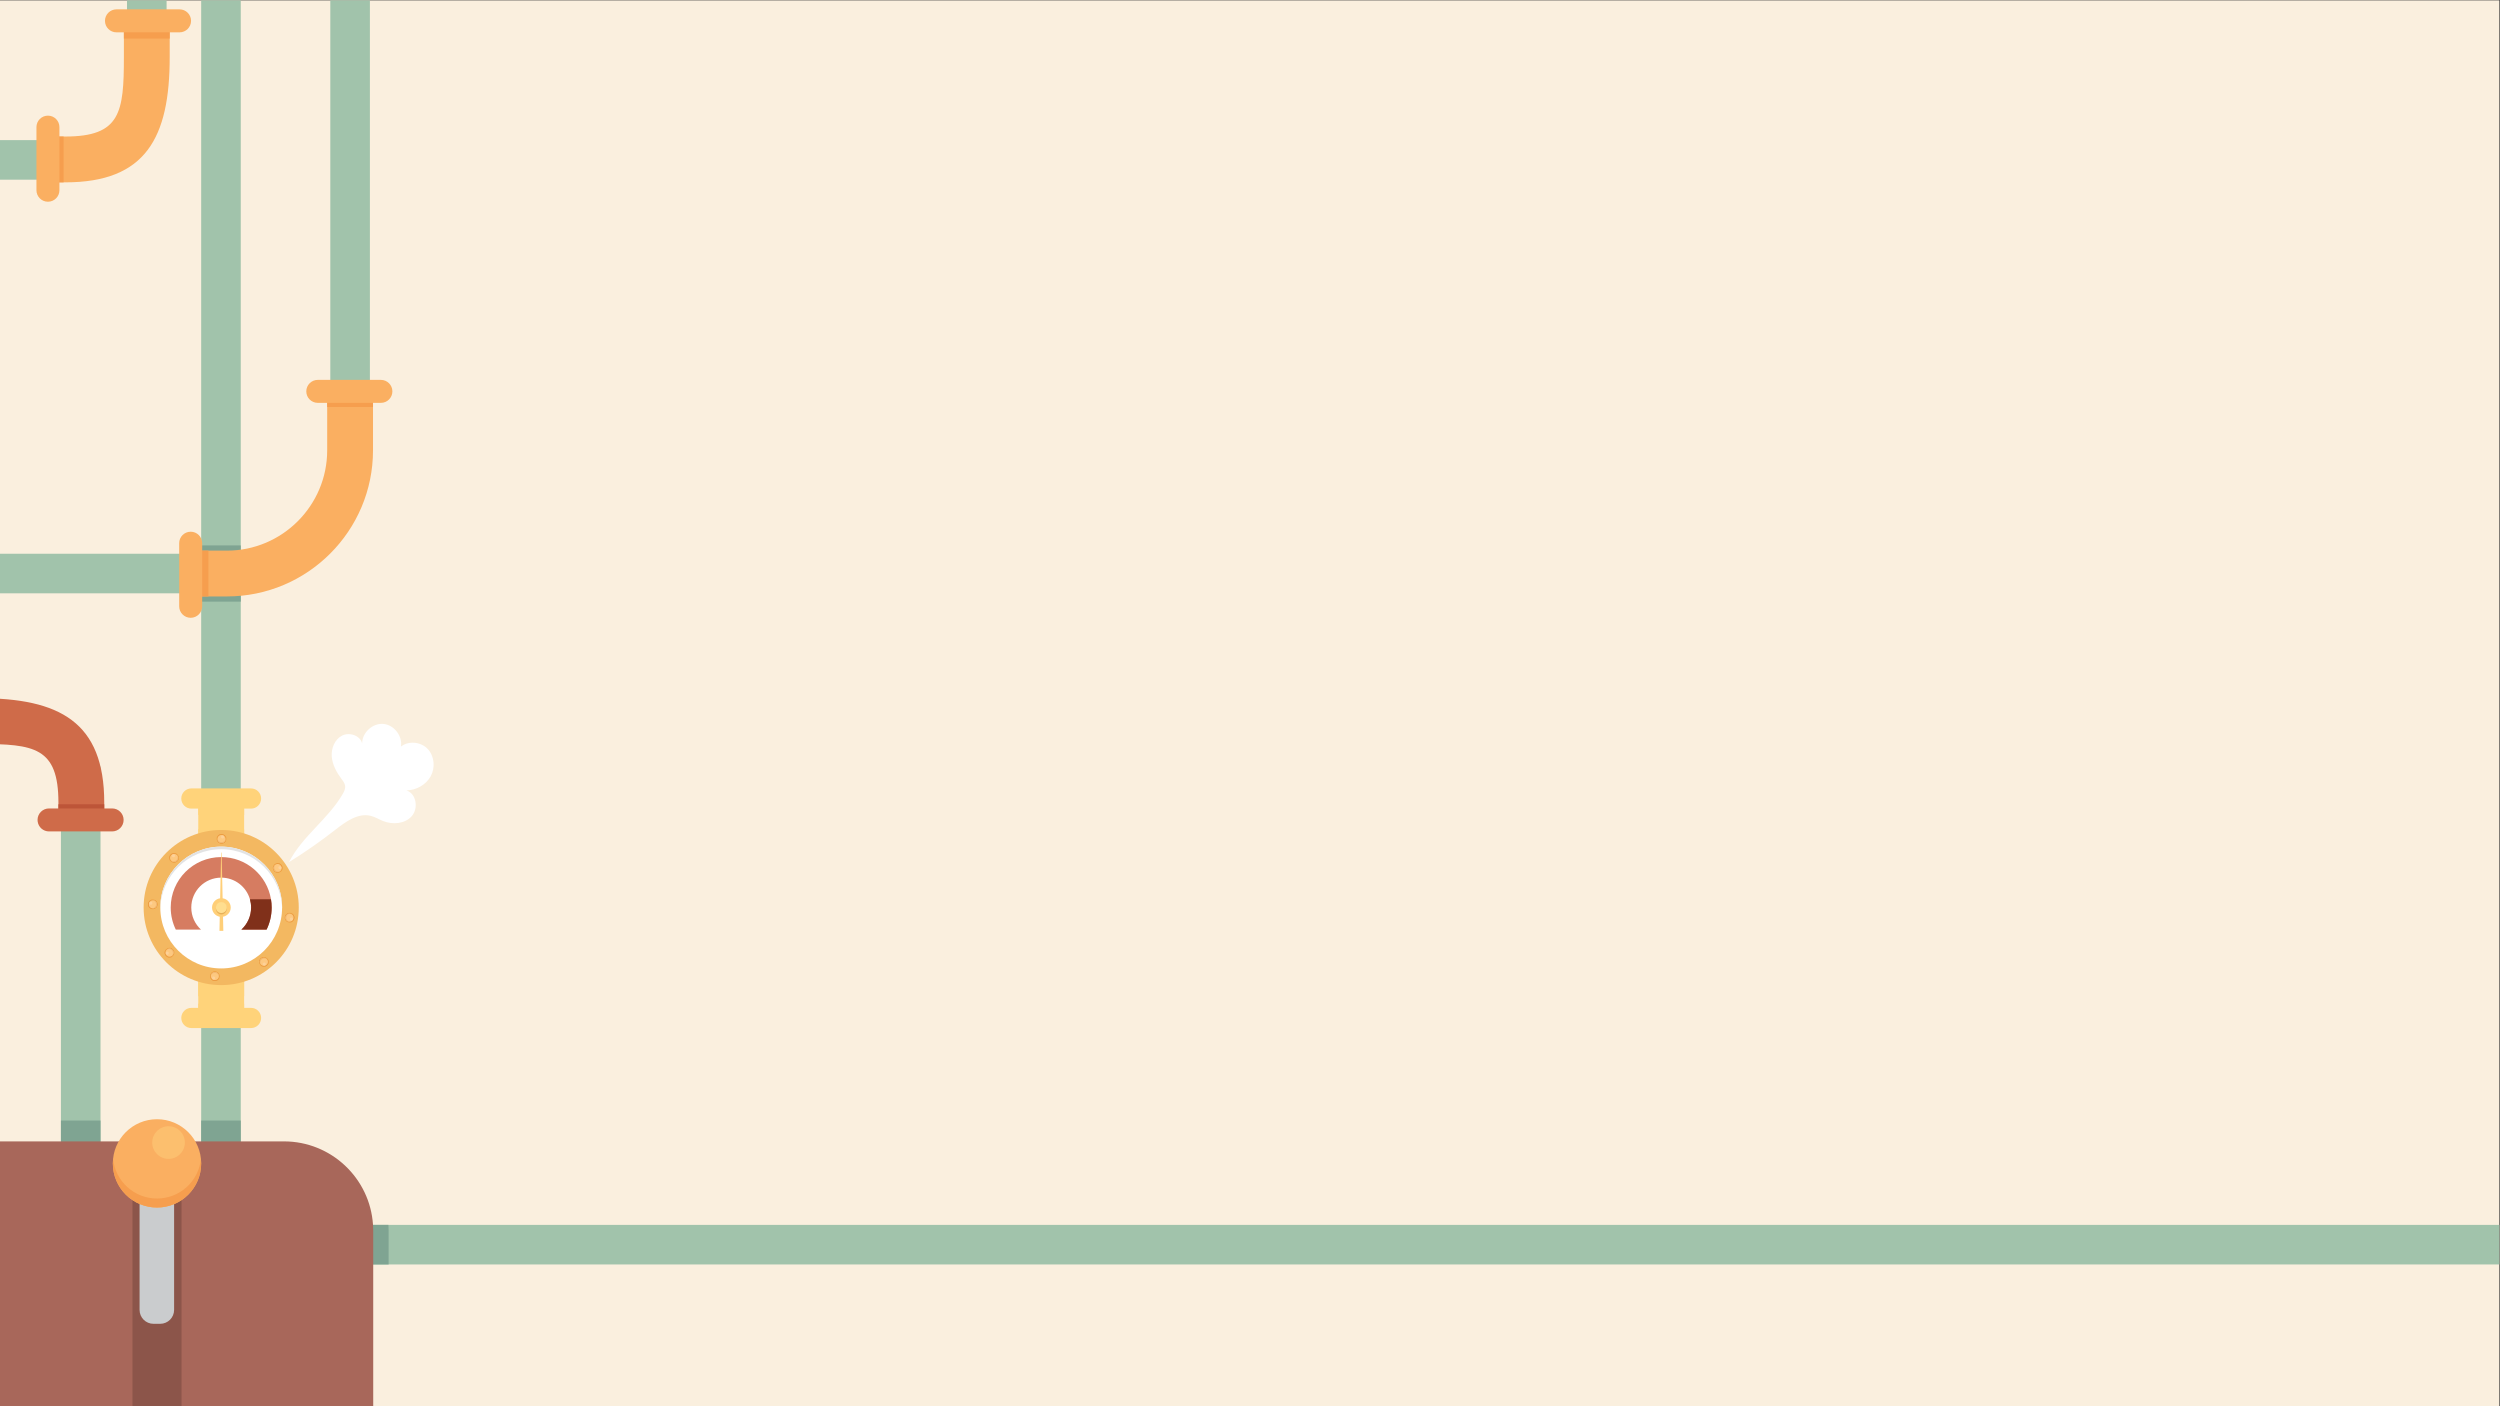 <?xml version="1.0" encoding="UTF-8" standalone="no"?>
<!-- Created with Inkscape (http://www.inkscape.org/) -->

<svg
   xmlns:dc="http://purl.org/dc/elements/1.1/"
   xmlns:cc="http://creativecommons.org/ns#"
   xmlns:rdf="http://www.w3.org/1999/02/22-rdf-syntax-ns#"
   xmlns:svg="http://www.w3.org/2000/svg"
   xmlns="http://www.w3.org/2000/svg"
   xmlns:sodipodi="http://sodipodi.sourceforge.net/DTD/sodipodi-0.dtd"
   xmlns:inkscape="http://www.inkscape.org/namespaces/inkscape"
   version="1.1"
   id="svg2"
   xml:space="preserve"
   width="1600"
   height="900"
   viewBox="0 0 1600 900"
   sodipodi:docname="fundoStemapunkVazioAoLado.svg"
   inkscape:version="0.92.4 (unknown)"><rect x="0" y="0" width="1600" height="900" fill="#333333" stroke="none"/><defs
     id="defs6"><clipPath
       clipPathUnits="userSpaceOnUse"
       id="clipPath20"><path
         d="M 0,800 H 1200 V 0 H 0 Z"
         id="path18"
         inkscape:connector-curvature="0" /></clipPath><clipPath
       clipPathUnits="userSpaceOnUse"
       id="clipPath160"><path
         d="M 0,800 H 1200 V 0 H 0 Z"
         id="path158"
         inkscape:connector-curvature="0" /></clipPath><clipPath
       clipPathUnits="userSpaceOnUse"
       id="clipPath286"><path
         d="m 1082.79,318.013 h 22.02 v -7.34 h -22.02 z"
         id="path284"
         inkscape:connector-curvature="0" /></clipPath><clipPath
       clipPathUnits="userSpaceOnUse"
       id="clipPath304"><path
         d="m 1046.47,372.793 h 6.85 v -22.03 h -6.85 z"
         id="path302"
         inkscape:connector-curvature="0" /></clipPath><clipPath
       clipPathUnits="userSpaceOnUse"
       id="clipPath322"><path
         d="m 1082.79,416.513 h 22.02 v -7.85 h -22.02 z"
         id="path320"
         inkscape:connector-curvature="0" /></clipPath><clipPath
       clipPathUnits="userSpaceOnUse"
       id="clipPath340"><path
         d="m 1079.18,403.22 h 25.76 v -83.05 h -25.76 z"
         id="path338"
         inkscape:connector-curvature="0" /></clipPath><clipPath
       clipPathUnits="userSpaceOnUse"
       id="clipPath408"><path
         d="m 953.74,405.41 h 30.87 V 319.7 h -30.87 z"
         id="path406"
         inkscape:connector-curvature="0" /></clipPath><clipPath
       clipPathUnits="userSpaceOnUse"
       id="clipPath472"><path
         d="m 985.649,397.293 h 3.88 v -2.157 h -3.88 z"
         id="path470"
         inkscape:connector-curvature="0" /></clipPath><clipPath
       clipPathUnits="userSpaceOnUse"
       id="clipPath508"><path
         d="m 1008.38,389.464 h 3.49 v -3.427 h -3.49 z"
         id="path506"
         inkscape:connector-curvature="0" /></clipPath><clipPath
       clipPathUnits="userSpaceOnUse"
       id="clipPath544"><path
         d="m 1018.59,367.639 h 2.24 v -3.88 h -2.24 z"
         id="path542"
         inkscape:connector-curvature="0" /></clipPath><clipPath
       clipPathUnits="userSpaceOnUse"
       id="clipPath580"><path
         d="m 1010.6,344.49 h 3.37 v -3.546 h -3.37 z"
         id="path578"
         inkscape:connector-curvature="0" /></clipPath><clipPath
       clipPathUnits="userSpaceOnUse"
       id="clipPath616"><path
         d="m 988.846,333.217 h 3.88 v -2.331 h -3.88 z"
         id="path614"
         inkscape:connector-curvature="0" /></clipPath><clipPath
       clipPathUnits="userSpaceOnUse"
       id="clipPath652"><path
         d="m 965.619,340.07 h 3.598 v -3.299 h -3.598 z"
         id="path650"
         inkscape:connector-curvature="0" /></clipPath><clipPath
       clipPathUnits="userSpaceOnUse"
       id="clipPath688"><path
         d="m 954.479,361.255 h 2.424 v -3.879 h -2.424 z"
         id="path686"
         inkscape:connector-curvature="0" /></clipPath><clipPath
       clipPathUnits="userSpaceOnUse"
       id="clipPath724"><path
         d="m 959.376,384.834 h 3.23 v -3.645 h -3.23 z"
         id="path722"
         inkscape:connector-curvature="0" /></clipPath><clipPath
       clipPathUnits="userSpaceOnUse"
       id="clipPath910"><path
         d="m 46.98,251.24 h 22.02 v -7.34 h -22.02 z"
         id="path908"
         inkscape:connector-curvature="0" /></clipPath><clipPath
       clipPathUnits="userSpaceOnUse"
       id="clipPath928"><path
         d="M 98.47,306.02 H 105.32 V 283.99 H 98.47 Z"
         id="path926"
         inkscape:connector-curvature="0" /></clipPath><clipPath
       clipPathUnits="userSpaceOnUse"
       id="clipPath946"><path
         d="m 46.98,349.74 h 22.02 v -7.85 h -22.02 z"
         id="path944"
         inkscape:connector-curvature="0" /></clipPath><clipPath
       clipPathUnits="userSpaceOnUse"
       id="clipPath1012"><path
         d="m 162.257,330.52 h 3.88 v -2.158 h -3.88 z"
         id="path1010"
         inkscape:connector-curvature="0" /></clipPath><clipPath
       clipPathUnits="userSpaceOnUse"
       id="clipPath1048"><path
         d="m 139.912,322.69 h 3.49 v -3.427 h -3.49 z"
         id="path1046"
         inkscape:connector-curvature="0" /></clipPath><clipPath
       clipPathUnits="userSpaceOnUse"
       id="clipPath1084"><path
         d="m 130.959,300.865 h 2.239 v -3.879 h -2.239 z"
         id="path1082"
         inkscape:connector-curvature="0" /></clipPath><clipPath
       clipPathUnits="userSpaceOnUse"
       id="clipPath1120"><path
         d="m 137.818,277.716 h 3.365 v -3.545 h -3.365 z"
         id="path1118"
         inkscape:connector-curvature="0" /></clipPath><clipPath
       clipPathUnits="userSpaceOnUse"
       id="clipPath1156"><path
         d="m 159.06,266.444 h 3.88 v -2.332 h -3.88 z"
         id="path1154"
         inkscape:connector-curvature="0" /></clipPath><clipPath
       clipPathUnits="userSpaceOnUse"
       id="clipPath1192"><path
         d="m 182.57,273.296 h 3.597 v -3.299 h -3.597 z"
         id="path1190"
         inkscape:connector-curvature="0" /></clipPath><clipPath
       clipPathUnits="userSpaceOnUse"
       id="clipPath1228"><path
         d="m 194.884,294.481 h 2.423 v -3.878 h -2.423 z"
         id="path1226"
         inkscape:connector-curvature="0" /></clipPath><clipPath
       clipPathUnits="userSpaceOnUse"
       id="clipPath1264"><path
         d="m 189.18,318.061 h 3.231 v -3.645 h -3.231 z"
         id="path1262"
         inkscape:connector-curvature="0" /></clipPath><clipPath
       clipPathUnits="userSpaceOnUse"
       id="clipPath1292"><path
         d="m 76.09,313.9 h 27.64 V 276.11 H 76.09 Z"
         id="path1290"
         inkscape:connector-curvature="0" /></clipPath><clipPath
       clipPathUnits="userSpaceOnUse"
       id="clipPath1376"><path
         d="M 0,800 H 1200 V 0 H 0 Z"
         id="path1374"
         inkscape:connector-curvature="0" /></clipPath></defs><sodipodi:namedview
     pagecolor="#ffffff"
     bordercolor="#666666"
     borderopacity="1"
     objecttolerance="10"
     gridtolerance="10"
     guidetolerance="10"
     inkscape:pageopacity="0"
     inkscape:pageshadow="2"
     inkscape:window-width="1366"
     inkscape:window-height="703"
     id="namedview4"
     showgrid="false"
     inkscape:zoom="0.22124998"
     inkscape:cx="1128.9202"
     inkscape:cy="438.78102"
     inkscape:window-x="0"
     inkscape:window-y="0"
     inkscape:window-maximized="1"
     inkscape:current-layer="g10"
     inkscape:object-paths="true"
     inkscape:snap-intersection-paths="true"
     inkscape:snap-smooth-nodes="true"
     inkscape:snap-midpoints="true"
     showguides="true"
     inkscape:guide-bbox="true"
     inkscape:object-nodes="true"><sodipodi:guide
       position="238.785,116.107"
       orientation="1,0"
       id="guide3509"
       inkscape:locked="false" /></sodipodi:namedview><g
     id="g10"
     inkscape:groupmode="layer"
     inkscape:label="41770-O31UYL"
     transform="matrix(1.333,0,0,-1.333,-4.2666666e-5,900)"><path
       d="M 1200,0 H 3.2e-5 V 675 H 1200 Z"
       style="fill:#faefde;fill-opacity:1;fill-rule:nonzero;stroke:none;stroke-width:0.919"
       id="path12"
       inkscape:connector-curvature="0" /><path
       d="m 48.25,0.17 h -19 v 306.936 h 19 z"
       style="fill:#a1c3ab;fill-opacity:1;fill-rule:nonzero;stroke:none;stroke-width:1.192"
       id="path146"
       inkscape:connector-curvature="0" /><path
       d="m 60.978,675 h 19 v -35.544 h -19 z"
       style="fill:#a1c3ab;fill-opacity:1;fill-rule:nonzero;stroke:none;stroke-width:0.996"
       id="path178"
       inkscape:connector-curvature="0"
       sodipodi:nodetypes="ccccc" /><path
       d="M 3.2000001e-5,588.895 H 43.61 v 19 H 3.2000001e-5 Z"
       style="fill:#a1c3ab;fill-opacity:1;fill-rule:nonzero;stroke:none"
       id="path180"
       inkscape:connector-curvature="0"
       sodipodi:nodetypes="ccccc" /><path
       inkscape:connector-curvature="0"
       id="path184"
       style="fill:#faaf61;fill-opacity:1;fill-rule:nonzero;stroke:none"
       d="m 22.808,587.617 h 8.53 c 38.68,0 50.14,21.47 50.14,60.14 v 17.4 h -22 v -17.4 c 0,-26.54 -1.6,-38.14 -28.14,-38.14 h -8.53 z"
       sodipodi:nodetypes="cssccsscc" /><path
       d="m 22.808,587.617 h 7.73 v 22 h -7.73 z"
       style="fill:#f69e4e;fill-opacity:1;fill-rule:nonzero;stroke:none"
       id="path186"
       inkscape:connector-curvature="0"
       sodipodi:nodetypes="ccccc" /><path
       d="m 59.478,656.637 h 22 v 8.52 h -22 z"
       style="fill:#f69e4e;fill-opacity:1;fill-rule:nonzero;stroke:none"
       id="path188"
       inkscape:connector-curvature="0"
       sodipodi:nodetypes="ccccc" /><path
       inkscape:connector-curvature="0"
       id="path192"
       style="fill:#faaf61;fill-opacity:1;fill-rule:nonzero;stroke:none"
       d="m 17.499,583.832 v 30.298 c 0,3.047 2.47,5.517 5.518,5.517 3.047,0 5.518,-2.47 5.518,-5.517 v -30.298 c 0,-3.047 -2.471,-5.518 -5.518,-5.518 -3.048,0 -5.518,2.471 -5.518,5.518"
       sodipodi:nodetypes="csssssc" /><path
       inkscape:connector-curvature="0"
       id="path196"
       style="fill:#faaf61;fill-opacity:1;fill-rule:nonzero;stroke:none"
       d="m 50.397,665.158 c 0,3.047 2.47,5.518 5.518,5.518 h 30.297 c 3.048,0 5.518,-2.471 5.518,-5.518 0,-3.047 -2.47,-5.518 -5.518,-5.518 h -30.297 c -3.048,0 -5.518,2.471 -5.518,5.518"
       sodipodi:nodetypes="csssssc" /><path
       d="M 96.59,0.66 H 115.59 V 675 H 96.59 Z"
       style="fill:#a1c3ab;fill-opacity:1;fill-rule:nonzero;stroke:none;stroke-width:0.919"
       id="path240"
       inkscape:connector-curvature="0" /><path
       d="m 96.59,386.305 h 19 v 27 H 96.59 Z"
       style="fill:#7fa492;fill-opacity:1;fill-rule:nonzero;stroke:none"
       id="path254"
       inkscape:connector-curvature="0"
       sodipodi:nodetypes="ccccc" /><path
       d="M 96.59,10 H 115.59 V 137.17 H 96.59 Z"
       style="fill:#7fa492;fill-opacity:1;fill-rule:nonzero;stroke:none"
       id="path738"
       inkscape:connector-curvature="0" /><path
       style="fill:#a1c3ab;fill-opacity:1;fill-rule:nonzero;stroke:none;stroke-width:1.551"
       d="M 238.785 783.893 L 238.785 809.227 L 1600 809.227 L 1600 783.893 L 238.785 783.893 z "
       transform="matrix(0.75,0,0,-0.75,3.2e-5,675)"
       id="path742" /><g
       id="g744"
       transform="matrix(-1,0,0,1,160.598,87.08)"><path
         d="m 0,0 v -19 h -25.99 v 16.19 c 0,0.94 0.03,1.88 0.1,2.81 z"
         style="fill:#7fa492;fill-opacity:1;fill-rule:nonzero;stroke:none"
         id="path746"
         inkscape:connector-curvature="0" /></g><path
       d="m 29.25,10 h 19 v 127.17 h -19 z"
       style="fill:#7fa492;fill-opacity:1;fill-rule:nonzero;stroke:none"
       id="path740"
       inkscape:connector-curvature="0" /><path
       style="fill:#a8675a;fill-opacity:1;fill-rule:nonzero;stroke:none;stroke-width:1"
       d="m 136.288,127.169 c 22.76,0 41.361,-17.71 42.801,-40.09 0.07,-0.93 0.1,-1.87 0.1,-2.81 V 5.2866668e-4 H 0 V 127.169 Z"
       id="path750"
       inkscape:connector-curvature="0" /><g
       id="g3480"
       transform="matrix(-1,0,0,1,1167.999,0)"><g
         transform="matrix(1,0,0,1.158,1104.392,99.217)"
         id="g752"><path
           inkscape:connector-curvature="0"
           id="path754"
           style="fill:#8c554a;fill-opacity:1;fill-rule:nonzero;stroke:none"
           d="M 0,0 V -85.67 H -23.55 V 0 c 0,4.95 3.05,9.18 7.38,10.92 1.36,0.55 2.84,0.85 4.4,0.85 C -5.27,11.77 0,6.5 0,0" /></g><g
         transform="translate(1100.987,100.914)"
         id="g804"><path
           inkscape:connector-curvature="0"
           id="path806"
           style="fill:#caccce;fill-opacity:1;fill-rule:nonzero;stroke:none"
           d="m 0,0 v -54.658 c 0,-3.682 -2.99,-6.672 -6.672,-6.672 h -3.234 c -3.682,0 -6.671,2.99 -6.671,6.672 V 0 Z" /></g><g
         transform="translate(1113.825,116.6)"
         id="g812"><path
           inkscape:connector-curvature="0"
           id="path814"
           style="fill:#faaf61;fill-opacity:1;fill-rule:nonzero;stroke:none"
           d="m 0,0 c 0,-11.713 -9.495,-21.208 -21.208,-21.208 -11.712,0 -21.207,9.495 -21.207,21.208 0,11.713 9.495,21.208 21.207,21.208 C -9.495,21.208 0,11.713 0,0" /></g><g
         transform="translate(1092.617,99.737)"
         id="g816"><path
           inkscape:connector-curvature="0"
           id="path818"
           style="fill:#f69e4e;fill-opacity:1;fill-rule:nonzero;stroke:none"
           d="m 0,0 c -10.979,0 -20.01,8.343 -21.098,19.035 -0.072,-0.714 -0.11,-1.439 -0.11,-2.172 0,-11.713 9.495,-21.208 21.208,-21.208 11.713,0 21.208,9.495 21.208,21.208 0,0.733 -0.038,1.458 -0.11,2.172 C 20.01,8.343 10.979,0 0,0" /></g><g
         transform="translate(1094.913,126.607)"
         id="g820"><path
           inkscape:connector-curvature="0"
           id="path822"
           style="fill:#fcbf6e;fill-opacity:1;fill-rule:nonzero;stroke:none"
           d="m 0,0 c 0,-4.327 -3.508,-7.835 -7.834,-7.835 -4.327,0 -7.835,3.508 -7.835,7.835 0,4.327 3.508,7.835 7.835,7.835 C -3.508,7.835 0,4.327 0,0" /></g></g><path
       d="m 158.589,461.265 h 19 v 213.735 h -19 z"
       style="fill:#a1c3ab;fill-opacity:1;fill-rule:nonzero;stroke:none;stroke-width:0.999"
       id="path234"
       inkscape:connector-curvature="0"
       sodipodi:nodetypes="ccccc" /><path
       style="fill:#a1c3ab;fill-opacity:1;fill-rule:nonzero;stroke:none;stroke-width:1.333"
       d="m 0,520.928 v 25.334 h 147.09 v -25.334 z"
       transform="matrix(0.75,0,0,-0.75,0,800)"
       id="path256"
       inkscape:connector-curvature="0"
       sodipodi:nodetypes="ccccc" /><path
       inkscape:connector-curvature="0"
       id="path262"
       style="fill:#faaf61;fill-opacity:1;fill-rule:nonzero;stroke:none"
       d="m 179.089,487.473 v -28.53 c 0,-38.68 -31.47,-70.14 -70.14,-70.14 h -17.4 v 22 h 17.4 c 26.54,0 48.14,21.6 48.14,48.14 v 28.53 z"
       sodipodi:nodetypes="cssccsscc" /><path
       d="m 179.089,479.743 h -22 v 7.73 h 22 z"
       style="fill:#f69e4e;fill-opacity:1;fill-rule:nonzero;stroke:none"
       id="path264"
       inkscape:connector-curvature="0"
       sodipodi:nodetypes="ccccc" /><path
       d="m 100.069,388.803 h -8.52 v 22 h 8.52 z"
       style="fill:#f69e4e;fill-opacity:1;fill-rule:nonzero;stroke:none"
       id="path266"
       inkscape:connector-curvature="0"
       sodipodi:nodetypes="ccccc" /><path
       inkscape:connector-curvature="0"
       id="path270"
       style="fill:#faaf61;fill-opacity:1;fill-rule:nonzero;stroke:none"
       d="m 182.874,492.782 h -30.298 c -3.047,0 -5.517,-2.47 -5.517,-5.518 0,-3.047 2.47,-5.518 5.517,-5.518 h 30.298 c 3.047,0 5.518,2.471 5.518,5.518 0,3.048 -2.471,5.518 -5.518,5.518"
       sodipodi:nodetypes="csssssc" /><path
       inkscape:connector-curvature="0"
       id="path826"
       style="fill:#ffffff;fill-opacity:1;fill-rule:nonzero;stroke:none"
       d="m 138.784,261.278 c 7.65,4.74 15.042,9.895 22.133,15.436 5.028,3.928 10.978,8.314 17.159,6.733 2.044,-0.522 3.865,-1.669 5.82,-2.459 4.618,-1.865 10.519,-1.396 13.81,2.342 3.292,3.737 2.197,10.836 -2.552,12.336 4.709,0.128 9.386,2.691 11.647,6.824 2.261,4.132 1.776,9.721 -1.479,13.126 -3.255,3.404 -9.149,4.038 -12.822,1.089 0.856,5.099 -3.319,10.469 -8.472,10.896 -5.153,0.428 -10.155,-4.181 -10.151,-9.351 -0.987,3.829 -6.121,5.526 -9.642,3.727 -3.521,-1.799 -5.254,-6.092 -4.948,-10.034 0.305,-3.943 2.302,-7.562 4.657,-10.738 0.777,-1.047 1.629,-2.135 1.773,-3.431 0.149,-1.332 -0.482,-2.618 -1.149,-3.781 -6.933,-12.08 -19.487,-20.292 -25.784,-32.715"
       sodipodi:nodetypes="cccccccccccsccccc" /><path
       inkscape:connector-curvature="0"
       id="path216"
       style="fill:#cf6b49;fill-opacity:1;fill-rule:nonzero;stroke:none"
       d="m 50.051,281.298 v 8.53 c 0,38.68 -21.47,50.14 -60.14,50.14 h -17.4 v -22 h 17.4 c 26.54,0 38.14,-1.6 38.14,-28.14 v -8.53 z"
       sodipodi:nodetypes="cssccsscc" /><path
       d="m 50.051,289.028 h -22 v -7.73 h 22 z"
       style="fill:#bd5538;fill-opacity:1;fill-rule:nonzero;stroke:none"
       id="path218"
       inkscape:connector-curvature="0"
       sodipodi:nodetypes="ccccc" /><path
       d="m -18.969,339.968 h -8.52 v -22 h 8.52 z"
       style="fill:#bd5538;fill-opacity:1;fill-rule:nonzero;stroke:none"
       id="path220"
       inkscape:connector-curvature="0"
       sodipodi:nodetypes="ccccc" /><path
       inkscape:connector-curvature="0"
       id="path224"
       style="fill:#cf6b49;fill-opacity:1;fill-rule:nonzero;stroke:none"
       d="m 18.023,281.505 c 0,-0.28 0.02,-0.56 0.07,-0.83 0.4,-2.66 2.68,-4.69 5.45,-4.69 h 30.29 c 3.05,0 5.52,2.47 5.52,5.52 0,3.05 -2.47,5.52 -5.52,5.52 h -30.29 c -3.05,0 -5.52,-2.47 -5.52,-5.52"
       sodipodi:nodetypes="ccsssssc" /><path
       inkscape:connector-curvature="0"
       id="path228"
       style="fill:#cf6b49;fill-opacity:1;fill-rule:nonzero;stroke:none"
       d="m -27.489,308.887 c -3.047,0 -5.518,2.47 -5.518,5.518 v 30.297 c 0,3.048 2.471,5.518 5.518,5.518 3.047,0 5.518,-2.47 5.518,-5.518 v -30.297 c 0,-3.048 -2.471,-5.518 -5.518,-5.518"
       sodipodi:nodetypes="csssssc" /><path
       d="m 95.19,185.935 h 22.02 v 105.84 H 95.19 Z"
       style="fill:#ffd37a;fill-opacity:1;fill-rule:nonzero;stroke:none"
       id="path276"
       inkscape:connector-curvature="0"
       sodipodi:nodetypes="ccccc" /><path
       inkscape:connector-curvature="0"
       id="path288"
       style="fill:#ffd37a;fill-opacity:1;fill-rule:nonzero;stroke:none"
       d="m 117.214,193.278 h -22.02 v -7.34 h 22.02 z"
       sodipodi:nodetypes="ccccc" /><path
       inkscape:connector-curvature="0"
       id="path296"
       style="fill:#ffd37a;fill-opacity:1;fill-rule:nonzero;stroke:none"
       d="m 120.519,181.574 h -28.631 c -2.679,0 -4.851,2.172 -4.851,4.851 0,2.679 2.172,4.851 4.851,4.851 h 28.631 c 2.679,0 4.851,-2.172 4.851,-4.851 0,-2.679 -2.172,-4.851 -4.851,-4.851"
       sodipodi:nodetypes="csssssc" /><path
       inkscape:connector-curvature="0"
       id="path324"
       style="fill:#ffd37a;fill-opacity:1;fill-rule:nonzero;stroke:none"
       d="m 117.214,291.778 h -22.02 v -7.85 h 22.02 z"
       sodipodi:nodetypes="ccccc" /><path
       inkscape:connector-curvature="0"
       id="path332"
       style="fill:#ffd37a;fill-opacity:1;fill-rule:nonzero;stroke:none"
       d="m 120.519,286.928 h -28.631 c -2.679,0 -4.851,2.172 -4.851,4.851 0,2.679 2.172,4.851 4.851,4.851 h 28.631 c 2.679,0 4.851,-2.172 4.851,-4.851 0,-2.679 -2.172,-4.851 -4.851,-4.851"
       sodipodi:nodetypes="csssssc" /><path
       d="m 95.19,238.625 c 0.05,0.35 0.12,0.68 0.21,1.02 v 0.03 c 0,0.01 0.01,0.01 0.01,0.03 0,0.01 0,0.01 0.01,0.02 0.26,1 0.66,1.94 1.17,2.8 0.03,0.06 0.07,0.13 0.11,0.19 l -1.51,1.51 v 7.26 l 3.77,-3.77 0.33,-0.33 1.04,-1.04 c 0.57,0.35 1.16,0.65 1.79,0.89 h 0.01 c 0.45,0.18 0.91,0.33 1.39,0.44 v 10.5 c 0,0.95 0.04,1.94 0.08,2.94 0.11,2.47 0.25,5.04 0,7.4 -0.04,0.37 -0.09,0.74 -0.15,1.1 -0.05,0.28 -3.94,-0.78 -6.86,-1.63 -0.5,-0.16 -0.98,-0.3 -1.4,-0.43 v 9.48 c 0.46,0.13 0.93,0.25 1.4,0.35 1.05,0.25 2.11,0.45 3.18,0.62 2.06,0.32 4.17,0.48 6.32,0.48 3.27,0 6.45,-0.38 9.5,-1.1 0.55,-0.12 1.09,-0.26 1.62,-0.41 v -9.31 c -0.54,0.18 -1.08,0.35 -1.62,0.51 -2.25,0.65 -4.57,1.1 -6.88,1.37 -0.05,-0.51 -0.09,-1.02 -0.13,-1.53 -0.36,-4.98 -0.14,-10.14 0,-15.22 v -0.01 c 0.02,-0.89 0.04,-1.78 0.06,-2.66 0,-0.2 0.01,-0.4 0.01,-0.6 0,-0.49 0.01,-0.98 0.01,-1.47 v -0.38 c 0.48,-0.12 0.94,-0.26 1.39,-0.45 0.63,-0.23 1.24,-0.53 1.8,-0.88 l 1.04,1.04 0.33,0.33 0.34,0.34 0.22,0.22 1.26,1.26 0.55,0.55 1.62,1.62 v -3.65 h 3.61 l -3.41,-3.41 -0.2,-0.2 -1.06,-1.06 -0.17,-0.17 -0.39,-0.39 -0.11,-0.11 c 0.04,-0.06 0.08,-0.12 0.11,-0.19 0.52,-0.85 0.9,-1.8 1.17,-2.79 0.01,-0.01 0.01,-0.03 0.01,-0.04 0,-0.01 0.01,-0.01 0.01,-0.03 v -0.03 c 0.22,-0.85 0.34,-1.75 0.34,-2.68 0,-0.1 -0.01,-0.2 -0.01,-0.31 0,0.02 -0.01,0.04 -0.01,0.06 -0.03,-1.31 -0.28,-2.57 -0.73,-3.72 -0.22,-0.56 -0.48,-1.09 -0.78,-1.6 -0.03,-0.07 -0.07,-0.13 -0.11,-0.19 l 0.11,-0.11 0.29,-0.29 1.33,-1.32 0.2,-0.2 3.25,-3.25 h -3.45 v -3.81 l -1.62,1.62 -2.19,2.19 -1.55,1.55 c -0.97,-0.6 -2.05,-1.06 -3.19,-1.33 v -16.11 c 0,-0.57 -0.05,-1.18 -0.08,-1.8 -0.01,-0.07 -0.01,-0.14 -0.01,-0.21 v -0.01 c -0.02,-0.42 -0.02,-0.82 0,-1.21 0,-0.06 0,-0.12 0.01,-0.18 0.01,-0.22 0.04,-0.44 0.08,-0.65 0.1,-0.51 0.3,-0.87 0.56,-1.11 1.02,-0.9 3.04,-0.12 4.63,0.24 0.56,0.13 1.14,0.28 1.74,0.44 0.53,0.15 1.07,0.31 1.62,0.48 v -9.19 c -0.54,-0.15 -1.08,-0.28 -1.62,-0.4 -3.05,-0.72 -6.23,-1.1 -9.5,-1.1 -2.15,0 -4.26,0.16 -6.32,0.48 -1.07,0.17 -2.13,0.37 -3.18,0.62 -0.47,0.1 -0.94,0.22 -1.4,0.35 v 9.26 c 0.46,-0.17 0.93,-0.32 1.4,-0.46 2.25,-0.7 4.57,-1.14 6.93,-1.32 -0.07,0.01 -0.1,1 -0.12,2.56 0,0.37 -0.01,0.78 0,1.21 v 0.01 c -0.04,5.62 0.11,15.75 0.12,17.88 v 0.22 c -1.14,0.27 -2.21,0.73 -3.19,1.32 l -1.55,-1.54 -0.38,-0.38 -1.81,-1.81 -1.4,-1.4 v 7.26 l 1.11,1.1 0.29,0.29 0.11,0.11 c -0.04,0.06 -0.08,0.12 -0.11,0.19 -0.3,0.51 -0.56,1.04 -0.78,1.6 -0.29,0.76 -0.5,1.56 -0.62,2.39 -0.06,0.44 -0.1,0.88 -0.11,1.33 0,-0.02 -0.01,-0.04 -0.01,-0.06 0,0.11 -0.01,0.21 -0.01,0.31 0,0.57 0.04,1.13 0.13,1.67"
       style="fill:#ffd37a;fill-opacity:1;fill-rule:nonzero;stroke:none"
       id="path342"
       inkscape:connector-curvature="0"
       sodipodi:nodetypes="ccsscccccccccccsccccccccscccccccccssccccccccccccccccccccsscsccccccccccccccccscsccccccccccscccccccccccccccccccccccccsc" /><path
       inkscape:connector-curvature="0"
       id="path388"
       style="fill:#fbbf83;fill-opacity:1;fill-rule:nonzero;stroke:none"
       d="m 106.09,249.831 c -5.804,0 -10.525,-4.625 -10.687,-10.39 -0.002,0.101 -0.007,0.202 -0.007,0.304 0,5.907 4.788,10.695 10.694,10.695 5.906,0 10.694,-4.788 10.694,-10.695 0,-0.102 -0.005,-0.203 -0.007,-0.304 -0.162,5.765 -4.883,10.39 -10.687,10.39"
       sodipodi:nodetypes="ccssscc" /><path
       inkscape:connector-curvature="0"
       id="path400"
       style="fill:#fdce8b;fill-opacity:1;fill-rule:nonzero;stroke:none"
       d="m 106.09,246.401 c -3.867,0 -7.009,-3.07 -7.141,-6.905 -0.003,0.084 -0.013,0.165 -0.013,0.249 0,3.951 3.203,7.154 7.154,7.154 3.951,0 7.153,-3.203 7.153,-7.154 0,-0.084 -0.009,-0.165 -0.012,-0.249 -0.132,3.835 -3.274,6.905 -7.141,6.905"
       sodipodi:nodetypes="ccssscc" /><path
       inkscape:connector-curvature="0"
       id="path420"
       style="fill:#f3b861;fill-opacity:1;fill-rule:nonzero;stroke:none"
       d="m 68.96,239.441 c 0,-20.568 16.674,-37.242 37.242,-37.242 20.569,0 37.243,16.674 37.243,37.242 0,20.568 -16.674,37.242 -37.243,37.242 -20.568,0 -37.242,-16.674 -37.242,-37.242"
       sodipodi:nodetypes="csssc" /><path
       inkscape:connector-curvature="0"
       id="path424"
       style="fill:#ffffff;fill-opacity:1;fill-rule:nonzero;stroke:none"
       d="m 76.965,239.441 c 0,-16.147 13.09,-29.238 29.237,-29.238 16.148,0 29.238,13.091 29.238,29.238 0,16.147 -13.09,29.237 -29.238,29.237 -16.147,0 -29.237,-13.09 -29.237,-29.237"
       sodipodi:nodetypes="csssc" /><path
       inkscape:connector-curvature="0"
       id="path428"
       style="fill:#e2e3e4;fill-opacity:1;fill-rule:nonzero;stroke:none"
       d="m 106.202,267.44 c -15.94,0 -28.9,-12.757 -29.23,-28.618 -0.004,0.206 -0.007,0.412 -0.007,0.619 0,16.148 13.089,29.238 29.237,29.238 16.147,0 29.237,-13.09 29.237,-29.238 0,-0.207 -0.003,-0.413 -0.007,-0.619 -0.33,15.861 -13.29,28.618 -29.23,28.618"
       sodipodi:nodetypes="ccssscc" /><path
       inkscape:connector-curvature="0"
       id="path432"
       style="fill:#d67c61;fill-opacity:1;fill-rule:nonzero;stroke:none"
       d="m 130.432,239.442 c 0,-3.805 -0.881,-7.402 -2.443,-10.606 h -12.109 c 2.876,2.626 4.681,6.403 4.681,10.606 0,1.382 -0.194,2.721 -0.561,3.986 -1.728,5.991 -7.25,10.374 -13.799,10.374 -7.931,0 -14.36,-6.429 -14.36,-14.36 0,-4.203 1.803,-7.98 4.678,-10.606 h -12.108 c -1.562,3.204 -2.441,6.801 -2.441,10.606 0,13.382 10.847,24.231 24.231,24.231 12.025,0 22.002,-8.761 23.902,-20.245 0.217,-1.296 0.329,-2.627 0.329,-3.986"
       sodipodi:nodetypes="cccscssccsscc" /><path
       inkscape:connector-curvature="0"
       id="path436"
       style="fill:#ffcf78;fill-opacity:1;fill-rule:nonzero;stroke:none"
       d="m 101.801,239.441 c 0,2.277 1.697,4.154 3.895,4.445 l 0.472,21.924 h 0.243 l 0.472,-21.924 c 2.198,-0.291 3.895,-2.168 3.895,-4.445 0,-2.211 -1.6,-4.044 -3.704,-4.416 l 0.146,-6.769 h -1.86 l 0.145,6.769 c -2.104,0.372 -3.704,2.205 -3.704,4.416"
       sodipodi:nodetypes="cccccsccccc" /><path
       inkscape:connector-curvature="0"
       id="path440"
       style="fill:#e7b057;fill-opacity:1;fill-rule:nonzero;stroke:none"
       d="m 103.66,238.958 c 0,-1.561 1.177,-2.826 2.629,-2.826 1.452,0 2.629,1.265 2.629,2.826 0,1.561 -1.177,2.826 -2.629,2.826 -1.452,0 -2.629,-1.265 -2.629,-2.826"
       sodipodi:nodetypes="csssc" /><path
       inkscape:connector-curvature="0"
       id="path444"
       style="fill:#ffde8f;fill-opacity:1;fill-rule:nonzero;stroke:none"
       d="m 103.66,239.441 c 0,-1.452 1.177,-2.629 2.629,-2.629 1.452,0 2.629,1.177 2.629,2.629 0,1.452 -1.177,2.629 -2.629,2.629 -1.452,0 -2.629,-1.177 -2.629,-2.629"
       sodipodi:nodetypes="csssc" /><path
       inkscape:connector-curvature="0"
       id="path448"
       style="fill:#80301a;fill-opacity:1;fill-rule:nonzero;stroke:none"
       d="m 130.432,239.442 c 0,-3.805 -0.881,-7.402 -2.443,-10.606 h -12.109 c 2.876,2.626 4.681,6.403 4.681,10.606 0,1.382 -0.194,2.721 -0.561,3.986 h 10.103 c 0.217,-1.296 0.329,-2.627 0.329,-3.986"
       sodipodi:nodetypes="cccsccc" /><path
       inkscape:connector-curvature="0"
       id="path452"
       style="fill:#fdc26b;fill-opacity:1;fill-rule:nonzero;stroke:none"
       d="m 104.104,272.936 c -0.512,-1.819 1.113,-3.444 2.933,-2.933 0.755,0.213 1.36,0.817 1.572,1.573 0.512,1.819 -1.113,3.444 -2.933,2.932 -0.755,-0.212 -1.36,-0.817 -1.572,-1.572"
       sodipodi:nodetypes="ccccc" /><path
       inkscape:connector-curvature="0"
       id="path456"
       style="fill:#ea9d40;fill-opacity:1;fill-rule:nonzero;stroke:none"
       d="m 104.104,273.024 c -0.512,-1.819 1.113,-3.444 2.933,-2.933 0.755,0.213 1.36,0.818 1.572,1.573 0.512,1.819 -1.113,3.444 -2.933,2.932 -0.755,-0.212 -1.36,-0.817 -1.572,-1.572"
       sodipodi:nodetypes="ccccc" /><path
       inkscape:connector-curvature="0"
       id="path460"
       style="fill:#eb9039;fill-opacity:1;fill-rule:nonzero;stroke:none"
       d="m 105.676,274.429 c -0.755,-0.212 -1.36,-0.817 -1.572,-1.572 -0.057,-0.201 -0.083,-0.399 -0.09,-0.592 -0.008,0.245 0.017,0.499 0.09,0.759 0.212,0.755 0.817,1.36 1.572,1.572 1.619,0.455 3.079,-0.782 3.023,-2.341 -0.05,1.479 -1.463,2.613 -3.023,2.174"
       sodipodi:nodetypes="ccccccc" /><path
       inkscape:connector-curvature="0"
       id="path464"
       style="fill:#fdc880;fill-opacity:1;fill-rule:nonzero;stroke:none"
       d="m 104.493,272.906 c -0.423,-1.505 0.921,-2.85 2.427,-2.426 0.624,0.175 1.125,0.676 1.3,1.301 0.424,1.505 -0.921,2.849 -2.426,2.426 -0.625,-0.176 -1.125,-0.676 -1.301,-1.301"
       sodipodi:nodetypes="ccccc" /><path
       d="m 106.919,270.897 c 0.625,0.176 1.125,0.676 1.301,1.301 0.034,0.121 0.053,0.241 0.065,0.36 0.027,-0.248 0.01,-0.51 -0.065,-0.777 -0.176,-0.625 -0.676,-1.126 -1.301,-1.301 -1.384,-0.389 -2.628,0.716 -2.491,2.066 0.126,-1.149 1.253,-1.997 2.491,-1.649"
       style="fill:#f1b670;fill-opacity:1;fill-rule:nonzero;stroke:none"
       id="path474"
       inkscape:connector-curvature="0"
       sodipodi:nodetypes="ccccccc" /><path
       inkscape:connector-curvature="0"
       id="path484"
       style="fill:#fdd199;fill-opacity:1;fill-rule:nonzero;stroke:none"
       d="m 106.149,273.554 c -0.162,-0.577 0.353,-1.092 0.93,-0.93 0.239,0.068 0.431,0.259 0.498,0.499 0.162,0.577 -0.353,1.092 -0.929,0.929 -0.24,-0.067 -0.432,-0.259 -0.499,-0.498"
       sodipodi:nodetypes="ccccc" /><path
       inkscape:connector-curvature="0"
       id="path488"
       style="fill:#fdc26b;fill-opacity:1;fill-rule:nonzero;stroke:none"
       d="m 81.57,262.118 c 0.884,-1.67 3.182,-1.726 4.146,-0.101 0.4,0.675 0.421,1.53 0.054,2.223 -0.884,1.671 -3.182,1.726 -4.146,0.101 -0.4,-0.675 -0.421,-1.53 -0.054,-2.223"
       sodipodi:nodetypes="ccccc" /><path
       inkscape:connector-curvature="0"
       id="path492"
       style="fill:#ea9d40;fill-opacity:1;fill-rule:nonzero;stroke:none"
       d="m 81.509,262.182 c 0.885,-1.67 3.182,-1.726 4.146,-0.101 0.401,0.675 0.421,1.53 0.054,2.223 -0.884,1.671 -3.182,1.726 -4.146,0.101 -0.4,-0.675 -0.421,-1.53 -0.054,-2.223"
       sodipodi:nodetypes="ccccc" /><path
       inkscape:connector-curvature="0"
       id="path496"
       style="fill:#eb9039;fill-opacity:1;fill-rule:nonzero;stroke:none"
       d="m 81.678,264.284 c -0.4,-0.675 -0.421,-1.53 -0.054,-2.223 0.098,-0.184 0.215,-0.346 0.343,-0.491 -0.175,0.173 -0.332,0.374 -0.458,0.612 -0.367,0.693 -0.347,1.548 0.054,2.223 0.858,1.446 2.768,1.558 3.803,0.39 -1.056,1.037 -2.861,0.883 -3.688,-0.511"
       sodipodi:nodetypes="ccccccc" /><path
       inkscape:connector-curvature="0"
       id="path500"
       style="fill:#fdc880;fill-opacity:1;fill-rule:nonzero;stroke:none"
       d="m 81.871,262.365 c 0.732,-1.382 2.633,-1.428 3.43,-0.083 0.332,0.558 0.349,1.265 0.045,1.839 -0.732,1.382 -2.632,1.428 -3.43,0.083 -0.332,-0.558 -0.349,-1.265 -0.045,-1.839"
       sodipodi:nodetypes="ccccc" /><path
       d="m 85.014,262.584 c 0.331,0.558 0.348,1.266 0.045,1.839 -0.06,0.112 -0.129,0.212 -0.202,0.306 0.191,-0.161 0.359,-0.362 0.49,-0.608 0.303,-0.573 0.286,-1.281 -0.045,-1.839 -0.734,-1.236 -2.397,-1.294 -3.229,-0.222 0.884,-0.745 2.285,-0.582 2.941,0.524"
       style="fill:#f1b670;fill-opacity:1;fill-rule:nonzero;stroke:none"
       id="path510"
       inkscape:connector-curvature="0"
       sodipodi:nodetypes="ccccccc" /><path
       inkscape:connector-curvature="0"
       id="path520"
       style="fill:#fdd199;fill-opacity:1;fill-rule:nonzero;stroke:none"
       d="m 82.624,263.976 c 0.281,-0.53 1.009,-0.547 1.315,-0.032 0.126,0.214 0.133,0.485 0.017,0.705 -0.281,0.529 -1.009,0.547 -1.315,0.032 -0.127,-0.214 -0.133,-0.485 -0.017,-0.705"
       sodipodi:nodetypes="ccccc" /><path
       inkscape:connector-curvature="0"
       id="path524"
       style="fill:#fdc26b;fill-opacity:1;fill-rule:nonzero;stroke:none"
       d="m 72.715,238.742 c 1.793,-0.599 3.494,0.945 3.071,2.787 -0.175,0.765 -0.75,1.398 -1.494,1.647 -1.792,0.599 -3.494,-0.945 -3.071,-2.787 0.175,-0.765 0.75,-1.398 1.494,-1.647"
       sodipodi:nodetypes="ccccc" /><path
       inkscape:connector-curvature="0"
       id="path528"
       style="fill:#ea9d40;fill-opacity:1;fill-rule:nonzero;stroke:none"
       d="m 72.627,238.746 c 1.793,-0.599 3.494,0.945 3.072,2.787 -0.176,0.765 -0.751,1.398 -1.495,1.647 -1.792,0.599 -3.494,-0.945 -3.071,-2.787 0.175,-0.765 0.75,-1.398 1.494,-1.647"
       sodipodi:nodetypes="ccccc" /><path
       inkscape:connector-curvature="0"
       id="path532"
       style="fill:#eb9039;fill-opacity:1;fill-rule:nonzero;stroke:none"
       d="m 71.299,240.385 c 0.175,-0.765 0.75,-1.398 1.494,-1.647 0.198,-0.066 0.394,-0.102 0.587,-0.118 -0.246,0.003 -0.498,0.041 -0.754,0.126 -0.744,0.249 -1.318,0.882 -1.494,1.647 -0.376,1.639 0.93,3.038 2.485,2.906 -1.48,0.022 -2.681,-1.334 -2.318,-2.914"
       sodipodi:nodetypes="ccccccc" /><path
       inkscape:connector-curvature="0"
       id="path536"
       style="fill:#fdc880;fill-opacity:1;fill-rule:nonzero;stroke:none"
       d="m 72.763,239.129 c 1.483,-0.496 2.891,0.782 2.541,2.306 -0.145,0.633 -0.62,1.157 -1.236,1.362 -1.483,0.496 -2.891,-0.781 -2.541,-2.306 0.145,-0.632 0.621,-1.156 1.236,-1.362"
       sodipodi:nodetypes="ccccc" /><path
       d="m 74.888,241.455 c -0.145,0.633 -0.621,1.157 -1.236,1.363 -0.12,0.04 -0.239,0.064 -0.357,0.082 0.249,0.015 0.51,-0.015 0.773,-0.103 0.616,-0.205 1.092,-0.73 1.237,-1.362 0.321,-1.401 -0.843,-2.59 -2.185,-2.388 1.154,0.07 2.056,1.155 1.768,2.408"
       style="fill:#f1b670;fill-opacity:1;fill-rule:nonzero;stroke:none"
       id="path546"
       inkscape:connector-curvature="0"
       sodipodi:nodetypes="ccccccc" /><path
       inkscape:connector-curvature="0"
       id="path556"
       style="fill:#fdd199;fill-opacity:1;fill-rule:nonzero;stroke:none"
       d="m 72.197,240.815 c 0.568,-0.19 1.108,0.299 0.974,0.884 -0.056,0.242 -0.238,0.443 -0.474,0.522 -0.568,0.19 -1.108,-0.3 -0.974,-0.884 0.056,-0.242 0.238,-0.443 0.474,-0.522"
       sodipodi:nodetypes="ccccc" /><path
       inkscape:connector-curvature="0"
       id="path560"
       style="fill:#fdc26b;fill-opacity:1;fill-rule:nonzero;stroke:none"
       d="m 82.427,215.71 c 1.711,0.803 1.878,3.094 0.302,4.137 -0.655,0.432 -1.508,0.494 -2.218,0.161 -1.711,-0.802 -1.878,-3.094 -0.302,-4.136 0.655,-0.433 1.508,-0.495 2.218,-0.162"
       sodipodi:nodetypes="ccccc" /><path
       inkscape:connector-curvature="0"
       id="path564"
       style="fill:#ea9d40;fill-opacity:1;fill-rule:nonzero;stroke:none"
       d="m 82.361,215.652 c 1.711,0.802 1.878,3.094 0.301,4.136 -0.654,0.433 -1.507,0.495 -2.217,0.162 -1.711,-0.802 -1.878,-3.094 -0.302,-4.136 0.655,-0.433 1.508,-0.495 2.218,-0.162"
       sodipodi:nodetypes="ccccc" /><path
       inkscape:connector-curvature="0"
       id="path568"
       style="fill:#eb9039;fill-opacity:1;fill-rule:nonzero;stroke:none"
       d="m 80.269,215.923 c 0.654,-0.432 1.507,-0.495 2.218,-0.162 0.189,0.089 0.355,0.198 0.506,0.319 -0.18,-0.166 -0.389,-0.313 -0.633,-0.428 -0.71,-0.333 -1.563,-0.271 -2.217,0.162 -1.403,0.927 -1.422,2.841 -0.205,3.817 -1.087,-1.004 -1.021,-2.814 0.331,-3.708"
       sodipodi:nodetypes="ccccccc" /><path
       inkscape:connector-curvature="0"
       id="path572"
       style="fill:#fdc880;fill-opacity:1;fill-rule:nonzero;stroke:none"
       d="m 82.195,216.023 c 1.416,0.664 1.554,2.56 0.25,3.422 -0.542,0.358 -1.248,0.41 -1.835,0.134 -1.416,-0.664 -1.554,-2.56 -0.25,-3.422 0.541,-0.358 1.247,-0.41 1.835,-0.134"
       sodipodi:nodetypes="ccccc" /><path
       d="m 82.129,219.172 c -0.542,0.358 -1.247,0.409 -1.835,0.134 -0.114,-0.054 -0.217,-0.118 -0.315,-0.187 0.17,0.183 0.379,0.342 0.631,0.46 0.587,0.275 1.293,0.224 1.835,-0.134 1.199,-0.793 1.176,-2.456 0.065,-3.236 0.787,0.847 0.692,2.254 -0.381,2.963"
       style="fill:#f1b670;fill-opacity:1;fill-rule:nonzero;stroke:none"
       id="path582"
       inkscape:connector-curvature="0"
       sodipodi:nodetypes="ccccccc" /><path
       inkscape:connector-curvature="0"
       id="path592"
       style="fill:#fdd199;fill-opacity:1;fill-rule:nonzero;stroke:none"
       d="m 80.622,216.853 c 0.542,0.254 0.596,0.981 0.096,1.311 -0.208,0.137 -0.478,0.157 -0.703,0.052 -0.543,-0.255 -0.596,-0.981 -0.096,-1.312 0.207,-0.137 0.478,-0.157 0.703,-0.051"
       sodipodi:nodetypes="ccccc" /><path
       inkscape:connector-curvature="0"
       id="path596"
       style="fill:#fdc26b;fill-opacity:1;fill-rule:nonzero;stroke:none"
       d="m 105.346,205.732 c 0.685,1.761 -0.774,3.536 -2.635,3.203 -0.772,-0.138 -1.433,-0.682 -1.717,-1.413 -0.685,-1.761 0.774,-3.535 2.635,-3.203 0.772,0.138 1.433,0.682 1.717,1.413"
       sodipodi:nodetypes="ccccc" /><path
       inkscape:connector-curvature="0"
       id="path600"
       style="fill:#ea9d40;fill-opacity:1;fill-rule:nonzero;stroke:none"
       d="m 105.338,205.644 c 0.685,1.761 -0.774,3.536 -2.635,3.203 -0.772,-0.138 -1.433,-0.682 -1.717,-1.413 -0.686,-1.761 0.774,-3.536 2.635,-3.203 0.772,0.139 1.432,0.682 1.717,1.413"
       sodipodi:nodetypes="ccccc" /><path
       inkscape:connector-curvature="0"
       id="path604"
       style="fill:#eb9039;fill-opacity:1;fill-rule:nonzero;stroke:none"
       d="m 103.636,204.397 c 0.772,0.138 1.433,0.682 1.717,1.413 0.076,0.194 0.121,0.388 0.147,0.58 -0.015,-0.245 -0.065,-0.496 -0.163,-0.746 -0.284,-0.731 -0.945,-1.275 -1.717,-1.413 -1.655,-0.296 -2.989,1.076 -2.782,2.623 -0.094,-1.477 1.203,-2.742 2.798,-2.457"
       sodipodi:nodetypes="ccccccc" /><path
       inkscape:connector-curvature="0"
       id="path608"
       style="fill:#fdc880;fill-opacity:1;fill-rule:nonzero;stroke:none"
       d="m 104.962,205.799 c 0.567,1.457 -0.641,2.926 -2.18,2.65 -0.639,-0.114 -1.185,-0.564 -1.421,-1.169 -0.567,-1.457 0.641,-2.925 2.18,-2.65 0.639,0.114 1.186,0.564 1.421,1.169"
       sodipodi:nodetypes="ccccc" /><path
       d="m 102.741,208.033 c -0.639,-0.114 -1.185,-0.564 -1.421,-1.169 -0.046,-0.117 -0.076,-0.235 -0.099,-0.352 -0.003,0.25 0.039,0.509 0.14,0.767 0.235,0.605 0.782,1.055 1.421,1.169 1.414,0.253 2.545,-0.967 2.279,-2.298 -0.015,1.156 -1.054,2.11 -2.32,1.883"
       style="fill:#f1b670;fill-opacity:1;fill-rule:nonzero;stroke:none"
       id="path618"
       inkscape:connector-curvature="0"
       sodipodi:nodetypes="ccccccc" /><path
       inkscape:connector-curvature="0"
       id="path628"
       style="fill:#fdd199;fill-opacity:1;fill-rule:nonzero;stroke:none"
       d="m 103.25,205.314 c 0.217,0.558 -0.245,1.121 -0.835,1.015 -0.245,-0.043 -0.454,-0.216 -0.545,-0.447 -0.217,-0.559 0.246,-1.121 0.836,-1.016 0.244,0.044 0.454,0.216 0.544,0.448"
       sodipodi:nodetypes="ccccc" /><path
       inkscape:connector-curvature="0"
       id="path632"
       style="fill:#fdc26b;fill-opacity:1;fill-rule:nonzero;stroke:none"
       d="m 128.822,214.316 c -0.718,1.748 -2.999,2.026 -4.117,0.502 -0.464,-0.633 -0.567,-1.482 -0.269,-2.208 0.719,-1.748 3,-2.026 4.117,-0.501 0.464,0.632 0.567,1.482 0.269,2.207"
       sodipodi:nodetypes="ccccc" /><path
       inkscape:connector-curvature="0"
       id="path636"
       style="fill:#ea9d40;fill-opacity:1;fill-rule:nonzero;stroke:none"
       d="m 128.877,214.246 c -0.719,1.748 -3,2.026 -4.117,0.502 -0.464,-0.633 -0.567,-1.482 -0.269,-2.207 0.719,-1.748 3,-2.027 4.117,-0.502 0.464,0.632 0.567,1.482 0.269,2.207"
       sodipodi:nodetypes="ccccc" /><path
       inkscape:connector-curvature="0"
       id="path640"
       style="fill:#eb9039;fill-opacity:1;fill-rule:nonzero;stroke:none"
       d="m 128.505,212.17 c 0.464,0.633 0.567,1.482 0.269,2.207 -0.079,0.193 -0.18,0.365 -0.294,0.522 0.158,-0.189 0.295,-0.404 0.397,-0.653 0.298,-0.726 0.195,-1.575 -0.269,-2.207 -0.994,-1.356 -2.907,-1.283 -3.823,-0.02 0.95,-1.134 2.762,-1.156 3.72,0.151"
       sodipodi:nodetypes="ccccccc" /><path
       inkscape:connector-curvature="0"
       id="path644"
       style="fill:#fdc880;fill-opacity:1;fill-rule:nonzero;stroke:none"
       d="m 128.498,214.099 c -0.594,1.446 -2.482,1.676 -3.406,0.415 -0.384,-0.523 -0.47,-1.226 -0.223,-1.826 0.595,-1.446 2.482,-1.676 3.406,-0.415 0.384,0.523 0.47,1.226 0.223,1.826"
       sodipodi:nodetypes="ccccc" /><path
       d="m 125.349,214.185 c -0.384,-0.523 -0.469,-1.226 -0.223,-1.826 0.048,-0.117 0.107,-0.223 0.171,-0.324 -0.174,0.179 -0.322,0.395 -0.428,0.652 -0.247,0.601 -0.161,1.303 0.223,1.827 0.85,1.159 2.51,1.055 3.235,-0.092 -0.808,0.827 -2.218,0.8 -2.978,-0.237"
       style="fill:#f1b670;fill-opacity:1;fill-rule:nonzero;stroke:none"
       id="path654"
       inkscape:connector-curvature="0"
       sodipodi:nodetypes="ccccccc" /><path
       inkscape:connector-curvature="0"
       id="path664"
       style="fill:#fdd199;fill-opacity:1;fill-rule:nonzero;stroke:none"
       d="m 127.593,212.568 c -0.228,0.554 -0.951,0.642 -1.305,0.159 -0.147,-0.2 -0.18,-0.47 -0.086,-0.7 0.228,-0.554 0.951,-0.642 1.306,-0.159 0.147,0.201 0.179,0.47 0.085,0.7"
       sodipodi:nodetypes="ccccc" /><path
       inkscape:connector-curvature="0"
       id="path668"
       style="fill:#fdc26b;fill-opacity:1;fill-rule:nonzero;stroke:none"
       d="m 139.9,236.723 c -1.726,0.77 -3.569,-0.602 -3.327,-2.476 0.1,-0.778 0.611,-1.464 1.328,-1.784 1.726,-0.77 3.569,0.602 3.327,2.476 -0.101,0.778 -0.612,1.464 -1.328,1.784"
       sodipodi:nodetypes="ccccc" /><path
       inkscape:connector-curvature="0"
       id="path672"
       style="fill:#ea9d40;fill-opacity:1;fill-rule:nonzero;stroke:none"
       d="m 139.987,236.711 c -1.726,0.77 -3.569,-0.602 -3.327,-2.476 0.1,-0.778 0.611,-1.464 1.328,-1.784 1.726,-0.77 3.569,0.602 3.327,2.476 -0.101,0.778 -0.612,1.464 -1.328,1.784"
       sodipodi:nodetypes="ccccc" /><path
       inkscape:connector-curvature="0"
       id="path676"
       style="fill:#eb9039;fill-opacity:1;fill-rule:nonzero;stroke:none"
       d="m 141.15,234.951 c -0.101,0.778 -0.611,1.464 -1.328,1.784 -0.19,0.085 -0.382,0.14 -0.572,0.175 0.244,-0.028 0.492,-0.09 0.737,-0.199 0.717,-0.32 1.228,-1.006 1.328,-1.784 0.216,-1.668 -1.22,-2.933 -2.754,-2.651 1.47,-0.166 2.797,1.068 2.589,2.675"
       sodipodi:nodetypes="ccccccc" /><path
       inkscape:connector-curvature="0"
       id="path680"
       style="fill:#fdc880;fill-opacity:1;fill-rule:nonzero;stroke:none"
       d="m 139.815,236.343 c -1.428,0.637 -2.953,-0.498 -2.753,-2.049 0.084,-0.644 0.506,-1.211 1.099,-1.476 1.428,-0.637 2.953,0.498 2.753,2.049 -0.084,0.644 -0.506,1.212 -1.099,1.476"
       sodipodi:nodetypes="ccccc" /><path
       d="m 137.475,234.234 c 0.083,-0.644 0.506,-1.211 1.098,-1.476 0.116,-0.051 0.232,-0.087 0.347,-0.116 -0.249,0.009 -0.506,0.063 -0.759,0.177 -0.593,0.264 -1.016,0.832 -1.099,1.475 -0.184,1.426 1.09,2.496 2.406,2.166 -1.155,0.041 -2.158,-0.951 -1.993,-2.226"
       style="fill:#f1b670;fill-opacity:1;fill-rule:nonzero;stroke:none"
       id="path690"
       inkscape:connector-curvature="0"
       sodipodi:nodetypes="ccccccc" /><path
       inkscape:connector-curvature="0"
       id="path700"
       style="fill:#fdd199;fill-opacity:1;fill-rule:nonzero;stroke:none"
       d="m 140.215,234.61 c -0.547,0.244 -1.131,-0.191 -1.055,-0.785 0.032,-0.247 0.194,-0.464 0.421,-0.565 0.547,-0.245 1.132,0.19 1.055,0.785 -0.032,0.246 -0.194,0.464 -0.421,0.565"
       sodipodi:nodetypes="ccccc" /><path
       inkscape:connector-curvature="0"
       id="path704"
       style="fill:#fdc26b;fill-opacity:1;fill-rule:nonzero;stroke:none"
       d="m 132.465,260.589 c -1.781,-0.633 -2.169,-2.898 -0.701,-4.088 0.61,-0.494 1.453,-0.638 2.192,-0.376 1.781,0.633 2.169,2.898 0.701,4.088 -0.61,0.494 -1.453,0.639 -2.192,0.376"
       sodipodi:nodetypes="ccccc" /><path
       inkscape:connector-curvature="0"
       id="path708"
       style="fill:#ea9d40;fill-opacity:1;fill-rule:nonzero;stroke:none"
       d="m 132.537,260.64 c -1.781,-0.633 -2.169,-2.898 -0.701,-4.088 0.61,-0.494 1.453,-0.638 2.192,-0.376 1.781,0.633 2.169,2.898 0.701,4.088 -0.61,0.494 -1.453,0.639 -2.192,0.376"
       sodipodi:nodetypes="ccccc" /><path
       inkscape:connector-curvature="0"
       id="path712"
       style="fill:#eb9039;fill-opacity:1;fill-rule:nonzero;stroke:none"
       d="m 134.592,260.167 c -0.609,0.494 -1.453,0.638 -2.192,0.376 -0.196,-0.07 -0.373,-0.163 -0.535,-0.269 0.196,0.149 0.418,0.275 0.672,0.365 0.739,0.263 1.582,0.118 2.191,-0.376 1.306,-1.058 1.14,-2.965 -0.166,-3.819 1.179,0.894 1.289,2.702 0.03,3.723"
       sodipodi:nodetypes="ccccccc" /><path
       inkscape:connector-curvature="0"
       id="path716"
       style="fill:#fdc880;fill-opacity:1;fill-rule:nonzero;stroke:none"
       d="m 132.666,260.254 c -1.473,-0.524 -1.795,-2.397 -0.58,-3.382 0.504,-0.409 1.202,-0.528 1.813,-0.311 1.474,0.524 1.795,2.397 0.58,3.382 -0.504,0.409 -1.201,0.528 -1.813,0.311"
       sodipodi:nodetypes="ccccc" /><path
       d="m 132.426,257.113 c 0.504,-0.409 1.202,-0.528 1.813,-0.311 0.119,0.042 0.228,0.096 0.332,0.155 -0.187,-0.166 -0.411,-0.303 -0.672,-0.396 -0.612,-0.217 -1.309,-0.098 -1.814,0.311 -1.116,0.905 -0.932,2.559 0.249,3.227 -0.865,-0.767 -0.907,-2.176 0.092,-2.986"
       style="fill:#f1b670;fill-opacity:1;fill-rule:nonzero;stroke:none"
       id="path726"
       inkscape:connector-curvature="0"
       sodipodi:nodetypes="ccccccc" /><path
       inkscape:connector-curvature="0"
       id="path736"
       style="fill:#fdd199;fill-opacity:1;fill-rule:nonzero;stroke:none"
       d="m 134.151,259.276 c -0.565,-0.201 -0.688,-0.919 -0.222,-1.296 0.193,-0.157 0.46,-0.202 0.695,-0.119 0.564,0.201 0.687,0.919 0.222,1.296 -0.193,0.156 -0.461,0.202 -0.695,0.119"
       sodipodi:nodetypes="ccccc" /><path
       inkscape:connector-curvature="0"
       id="path274"
       style="fill:#faaf61;fill-opacity:1;fill-rule:nonzero;stroke:none"
       d="m 91.549,419.884 c -3.047,0 -5.518,-2.47 -5.518,-5.518 v -30.297 c 0,-3.048 2.471,-5.518 5.518,-5.518 3.048,0 5.518,2.47 5.518,5.518 v 30.297 c 0,3.048 -2.47,5.518 -5.518,5.518"
       sodipodi:nodetypes="csssssc" /></g></svg>